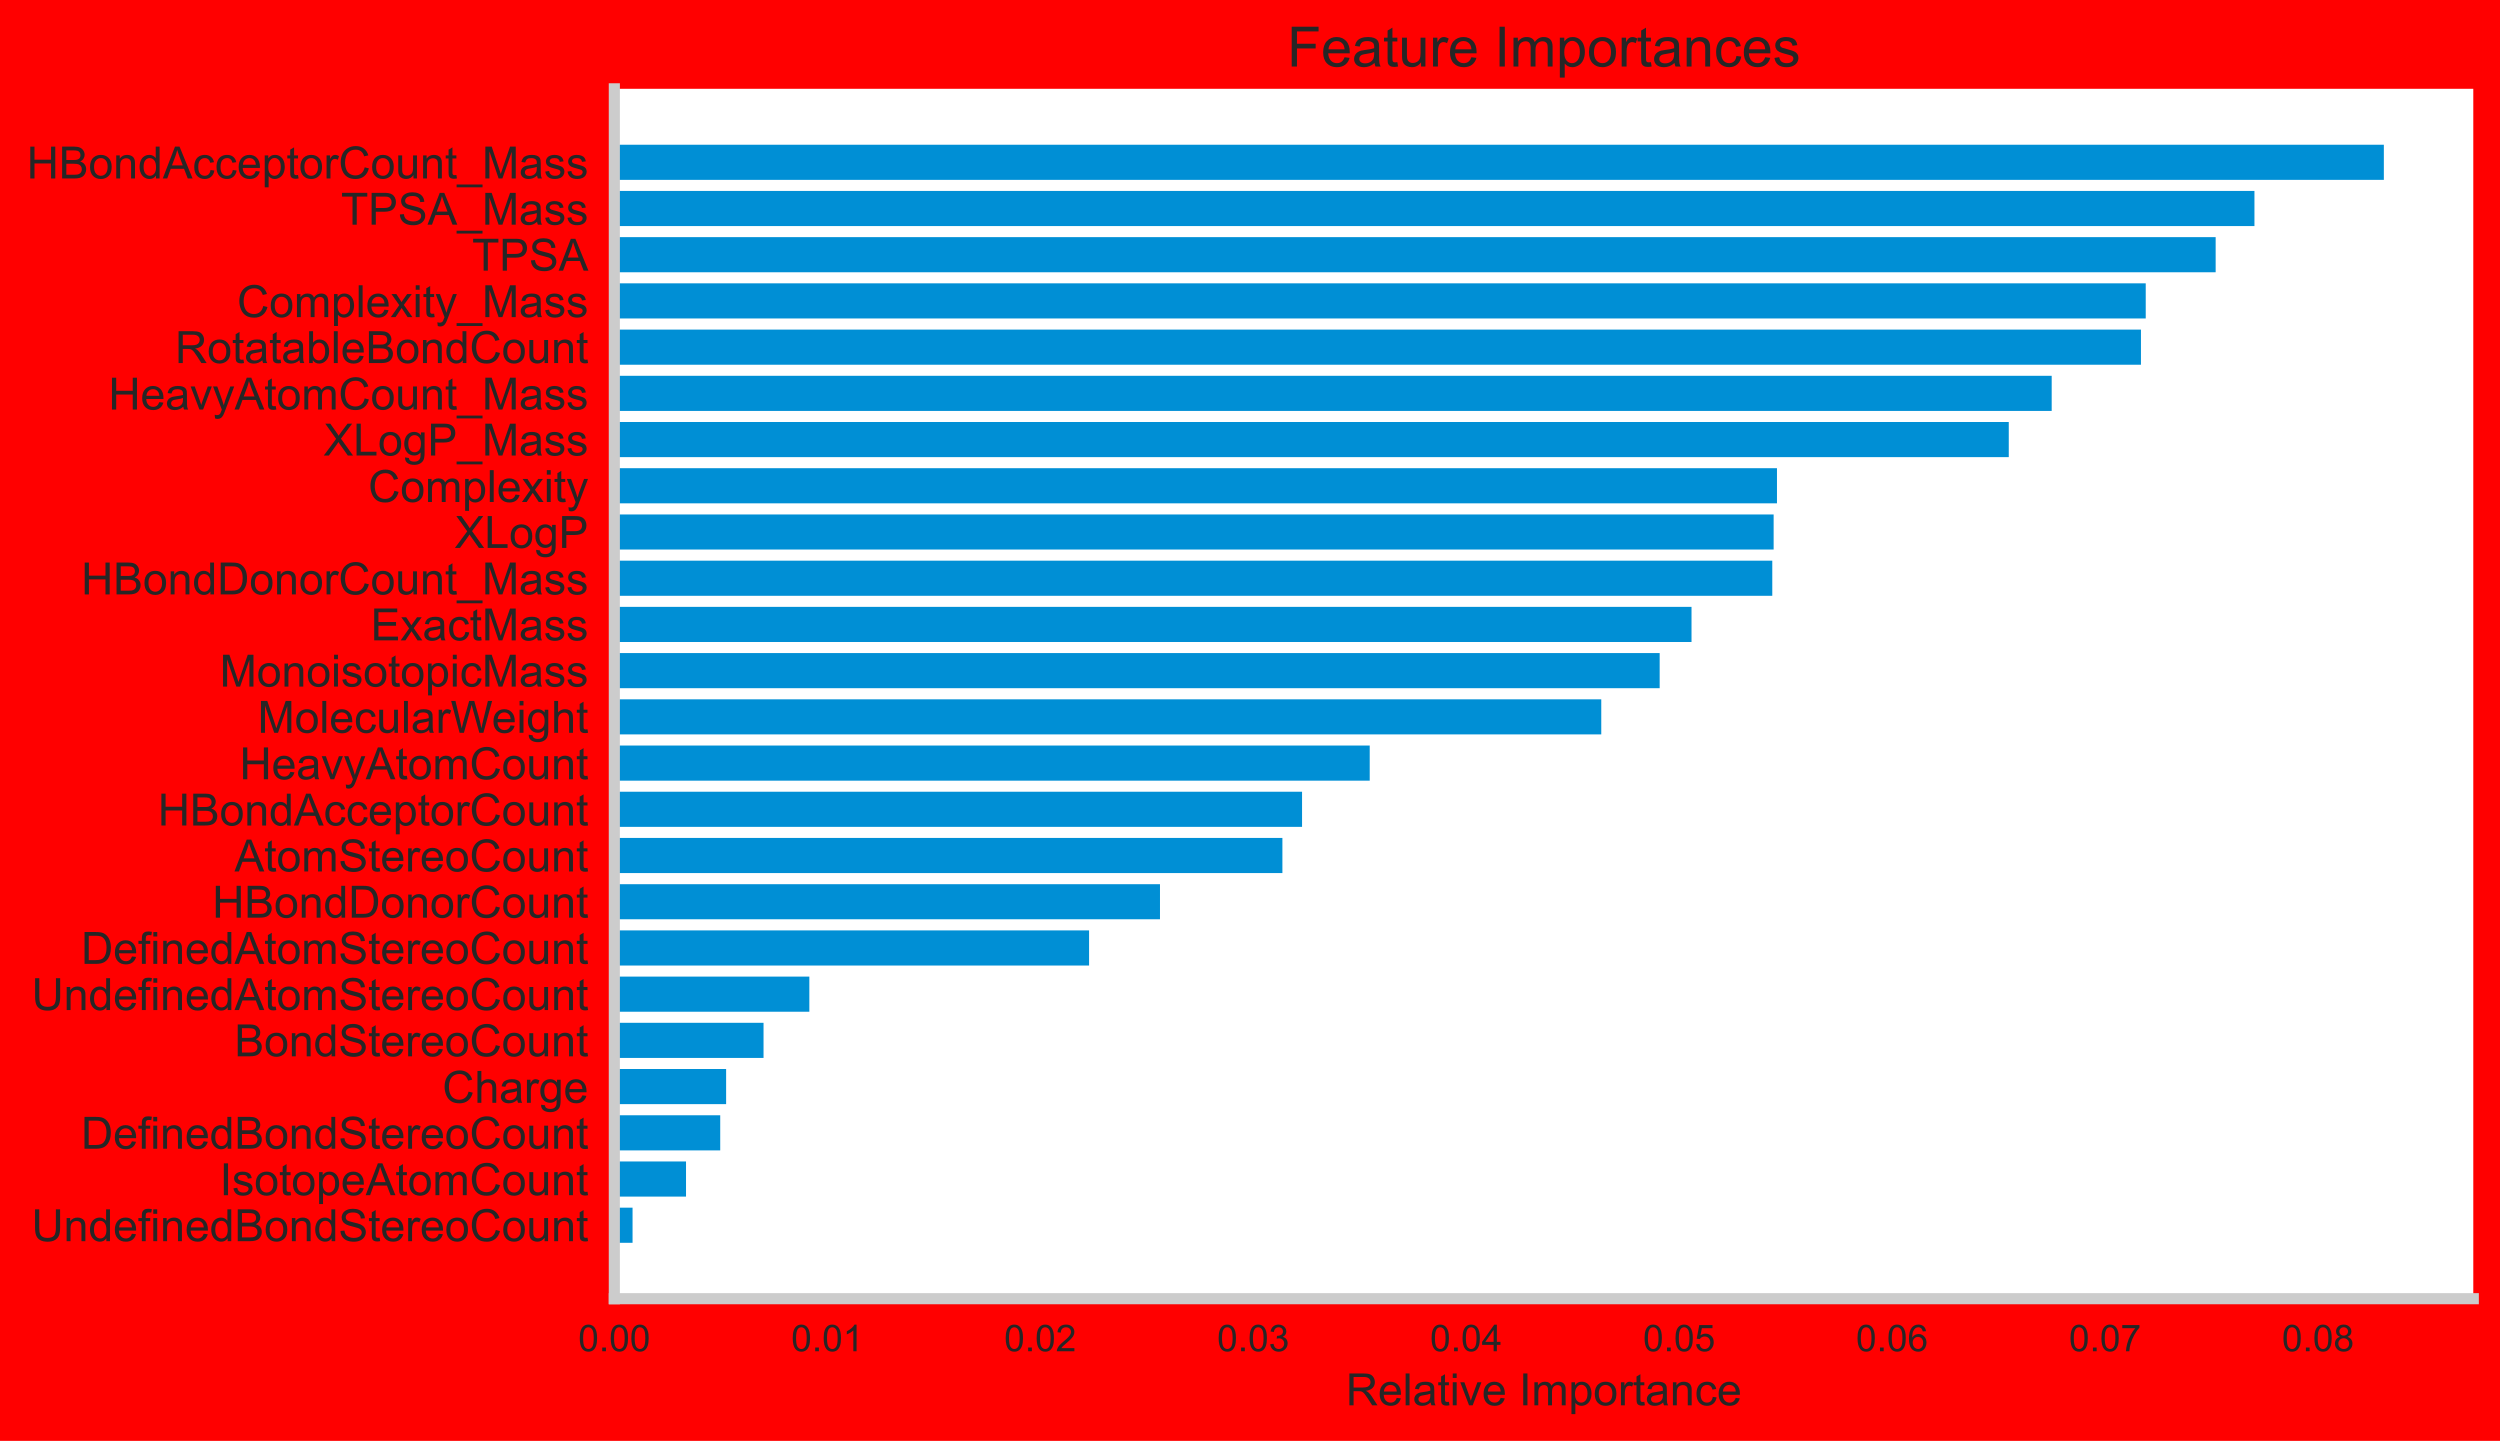 <?xml version="1.0" encoding="utf-8" standalone="no"?>
<!DOCTYPE svg PUBLIC "-//W3C//DTD SVG 1.1//EN"
  "http://www.w3.org/Graphics/SVG/1.1/DTD/svg11.dtd">
<!-- Created with matplotlib (https://matplotlib.org/) -->
<svg height="388.416pt" version="1.1" viewBox="0 0 673.924 388.416" width="673.924pt" xmlns="http://www.w3.org/2000/svg" xmlns:xlink="http://www.w3.org/1999/xlink">
 <defs>
  <style type="text/css">*{stroke-linecap:butt;stroke-linejoin:round;}</style>
 </defs>
 <g id="figure_1">
  <g id="patch_1">
   <path d="M 0 388.416 
L 673.924 388.416 
L 673.924 0 
L 0 0 
z
" style="fill:#ff0000;"/>
  </g>
  <g id="axes_1">
   <g id="patch_2">
    <path d="M 165.604 350.097 
L 666.724 350.097 
L 666.724 23.937 
L 165.604 23.937 
z
" style="fill:#ffffff;"/>
   </g>
   <g id="matplotlib.axis_1">
    <g id="xtick_1">
     <g id="text_1">
      <!-- 0.00 -->
      <g style="fill:#262626;" transform="translate(155.874 364.255)scale(0.1 -0.1)">
       <defs>
        <path d="M 4.156 35.297 
Q 4.156 48 6.766 55.734 
Q 9.375 63.484 14.516 67.672 
Q 19.672 71.875 27.484 71.875 
Q 33.25 71.875 37.594 69.547 
Q 41.938 67.234 44.766 62.859 
Q 47.609 58.5 49.219 52.219 
Q 50.828 45.953 50.828 35.297 
Q 50.828 22.703 48.234 14.969 
Q 45.656 7.234 40.5 3 
Q 35.359 -1.219 27.484 -1.219 
Q 17.141 -1.219 11.234 6.203 
Q 4.156 15.141 4.156 35.297 
z
M 13.188 35.297 
Q 13.188 17.672 17.312 11.828 
Q 21.438 6 27.484 6 
Q 33.547 6 37.672 11.859 
Q 41.797 17.719 41.797 35.297 
Q 41.797 52.984 37.672 58.781 
Q 33.547 64.594 27.391 64.594 
Q 21.344 64.594 17.719 59.469 
Q 13.188 52.938 13.188 35.297 
z
" id="ArialMT-48"/>
        <path d="M 9.078 0 
L 9.078 10.016 
L 19.094 10.016 
L 19.094 0 
z
" id="ArialMT-46"/>
       </defs>
       <use xlink:href="#ArialMT-48"/>
       <use x="55.615" xlink:href="#ArialMT-46"/>
       <use x="83.398" xlink:href="#ArialMT-48"/>
       <use x="139.014" xlink:href="#ArialMT-48"/>
      </g>
     </g>
    </g>
    <g id="xtick_2">
     <g id="text_2">
      <!-- 0.01 -->
      <g style="fill:#262626;" transform="translate(213.281 364.255)scale(0.1 -0.1)">
       <defs>
        <path d="M 37.25 0 
L 28.469 0 
L 28.469 56 
Q 25.297 52.984 20.141 49.953 
Q 14.984 46.922 10.891 45.406 
L 10.891 53.906 
Q 18.266 57.375 23.781 62.297 
Q 29.297 67.234 31.594 71.875 
L 37.25 71.875 
z
" id="ArialMT-49"/>
       </defs>
       <use xlink:href="#ArialMT-48"/>
       <use x="55.615" xlink:href="#ArialMT-46"/>
       <use x="83.398" xlink:href="#ArialMT-48"/>
       <use x="139.014" xlink:href="#ArialMT-49"/>
      </g>
     </g>
    </g>
    <g id="xtick_3">
     <g id="text_3">
      <!-- 0.02 -->
      <g style="fill:#262626;" transform="translate(270.688 364.255)scale(0.1 -0.1)">
       <defs>
        <path d="M 50.344 8.453 
L 50.344 0 
L 3.031 0 
Q 2.938 3.172 4.047 6.109 
Q 5.859 10.938 9.828 15.625 
Q 13.812 20.312 21.344 26.469 
Q 33.016 36.031 37.109 41.625 
Q 41.219 47.219 41.219 52.203 
Q 41.219 57.422 37.469 61 
Q 33.734 64.594 27.734 64.594 
Q 21.391 64.594 17.578 60.781 
Q 13.766 56.984 13.719 50.25 
L 4.688 51.172 
Q 5.609 61.281 11.656 66.578 
Q 17.719 71.875 27.938 71.875 
Q 38.234 71.875 44.234 66.156 
Q 50.25 60.453 50.25 52 
Q 50.25 47.703 48.484 43.547 
Q 46.734 39.406 42.656 34.812 
Q 38.578 30.219 29.109 22.219 
Q 21.188 15.578 18.938 13.203 
Q 16.703 10.844 15.234 8.453 
z
" id="ArialMT-50"/>
       </defs>
       <use xlink:href="#ArialMT-48"/>
       <use x="55.615" xlink:href="#ArialMT-46"/>
       <use x="83.398" xlink:href="#ArialMT-48"/>
       <use x="139.014" xlink:href="#ArialMT-50"/>
      </g>
     </g>
    </g>
    <g id="xtick_4">
     <g id="text_4">
      <!-- 0.03 -->
      <g style="fill:#262626;" transform="translate(328.095 364.255)scale(0.1 -0.1)">
       <defs>
        <path d="M 4.203 18.891 
L 12.984 20.062 
Q 14.5 12.594 18.141 9.297 
Q 21.781 6 27 6 
Q 33.203 6 37.469 10.297 
Q 41.75 14.594 41.75 20.953 
Q 41.75 27 37.797 30.922 
Q 33.844 34.859 27.734 34.859 
Q 25.25 34.859 21.531 33.891 
L 22.516 41.609 
Q 23.391 41.5 23.922 41.5 
Q 29.547 41.5 34.031 44.422 
Q 38.531 47.359 38.531 53.469 
Q 38.531 58.297 35.25 61.469 
Q 31.984 64.656 26.812 64.656 
Q 21.688 64.656 18.266 61.422 
Q 14.844 58.203 13.875 51.766 
L 5.078 53.328 
Q 6.688 62.156 12.391 67.016 
Q 18.109 71.875 26.609 71.875 
Q 32.469 71.875 37.391 69.359 
Q 42.328 66.844 44.938 62.5 
Q 47.562 58.156 47.562 53.266 
Q 47.562 48.641 45.062 44.828 
Q 42.578 41.016 37.703 38.766 
Q 44.047 37.312 47.562 32.688 
Q 51.078 28.078 51.078 21.141 
Q 51.078 11.766 44.234 5.25 
Q 37.406 -1.266 26.953 -1.266 
Q 17.531 -1.266 11.297 4.344 
Q 5.078 9.969 4.203 18.891 
z
" id="ArialMT-51"/>
       </defs>
       <use xlink:href="#ArialMT-48"/>
       <use x="55.615" xlink:href="#ArialMT-46"/>
       <use x="83.398" xlink:href="#ArialMT-48"/>
       <use x="139.014" xlink:href="#ArialMT-51"/>
      </g>
     </g>
    </g>
    <g id="xtick_5">
     <g id="text_5">
      <!-- 0.04 -->
      <g style="fill:#262626;" transform="translate(385.502 364.255)scale(0.1 -0.1)">
       <defs>
        <path d="M 32.328 0 
L 32.328 17.141 
L 1.266 17.141 
L 1.266 25.203 
L 33.938 71.578 
L 41.109 71.578 
L 41.109 25.203 
L 50.781 25.203 
L 50.781 17.141 
L 41.109 17.141 
L 41.109 0 
z
M 32.328 25.203 
L 32.328 57.469 
L 9.906 25.203 
z
" id="ArialMT-52"/>
       </defs>
       <use xlink:href="#ArialMT-48"/>
       <use x="55.615" xlink:href="#ArialMT-46"/>
       <use x="83.398" xlink:href="#ArialMT-48"/>
       <use x="139.014" xlink:href="#ArialMT-52"/>
      </g>
     </g>
    </g>
    <g id="xtick_6">
     <g id="text_6">
      <!-- 0.05 -->
      <g style="fill:#262626;" transform="translate(442.909 364.255)scale(0.1 -0.1)">
       <defs>
        <path d="M 4.156 18.75 
L 13.375 19.531 
Q 14.406 12.797 18.141 9.391 
Q 21.875 6 27.156 6 
Q 33.5 6 37.891 10.781 
Q 42.281 15.578 42.281 23.484 
Q 42.281 31 38.062 35.344 
Q 33.844 39.703 27 39.703 
Q 22.75 39.703 19.328 37.766 
Q 15.922 35.844 13.969 32.766 
L 5.719 33.844 
L 12.641 70.609 
L 48.25 70.609 
L 48.25 62.203 
L 19.672 62.203 
L 15.828 42.969 
Q 22.266 47.469 29.344 47.469 
Q 38.719 47.469 45.156 40.969 
Q 51.609 34.469 51.609 24.266 
Q 51.609 14.547 45.953 7.469 
Q 39.062 -1.219 27.156 -1.219 
Q 17.391 -1.219 11.203 4.25 
Q 5.031 9.719 4.156 18.75 
z
" id="ArialMT-53"/>
       </defs>
       <use xlink:href="#ArialMT-48"/>
       <use x="55.615" xlink:href="#ArialMT-46"/>
       <use x="83.398" xlink:href="#ArialMT-48"/>
       <use x="139.014" xlink:href="#ArialMT-53"/>
      </g>
     </g>
    </g>
    <g id="xtick_7">
     <g id="text_7">
      <!-- 0.06 -->
      <g style="fill:#262626;" transform="translate(500.316 364.255)scale(0.1 -0.1)">
       <defs>
        <path d="M 49.75 54.047 
L 41.016 53.375 
Q 39.844 58.547 37.703 60.891 
Q 34.125 64.656 28.906 64.656 
Q 24.703 64.656 21.531 62.312 
Q 17.391 59.281 14.984 53.469 
Q 12.594 47.656 12.5 36.922 
Q 15.672 41.75 20.266 44.094 
Q 24.859 46.438 29.891 46.438 
Q 38.672 46.438 44.844 39.969 
Q 51.031 33.5 51.031 23.25 
Q 51.031 16.5 48.125 10.719 
Q 45.219 4.938 40.141 1.859 
Q 35.062 -1.219 28.609 -1.219 
Q 17.625 -1.219 10.688 6.859 
Q 3.766 14.938 3.766 33.5 
Q 3.766 54.25 11.422 63.672 
Q 18.109 71.875 29.438 71.875 
Q 37.891 71.875 43.281 67.141 
Q 48.688 62.406 49.75 54.047 
z
M 13.875 23.188 
Q 13.875 18.656 15.797 14.5 
Q 17.719 10.359 21.188 8.172 
Q 24.656 6 28.469 6 
Q 34.031 6 38.031 10.484 
Q 42.047 14.984 42.047 22.703 
Q 42.047 30.125 38.078 34.391 
Q 34.125 38.672 28.125 38.672 
Q 22.172 38.672 18.016 34.391 
Q 13.875 30.125 13.875 23.188 
z
" id="ArialMT-54"/>
       </defs>
       <use xlink:href="#ArialMT-48"/>
       <use x="55.615" xlink:href="#ArialMT-46"/>
       <use x="83.398" xlink:href="#ArialMT-48"/>
       <use x="139.014" xlink:href="#ArialMT-54"/>
      </g>
     </g>
    </g>
    <g id="xtick_8">
     <g id="text_8">
      <!-- 0.07 -->
      <g style="fill:#262626;" transform="translate(557.723 364.255)scale(0.1 -0.1)">
       <defs>
        <path d="M 4.734 62.203 
L 4.734 70.656 
L 51.078 70.656 
L 51.078 63.812 
Q 44.234 56.547 37.516 44.484 
Q 30.812 32.422 27.156 19.672 
Q 24.516 10.688 23.781 0 
L 14.75 0 
Q 14.891 8.453 18.062 20.406 
Q 21.234 32.375 27.172 43.484 
Q 33.109 54.594 39.797 62.203 
z
" id="ArialMT-55"/>
       </defs>
       <use xlink:href="#ArialMT-48"/>
       <use x="55.615" xlink:href="#ArialMT-46"/>
       <use x="83.398" xlink:href="#ArialMT-48"/>
       <use x="139.014" xlink:href="#ArialMT-55"/>
      </g>
     </g>
    </g>
    <g id="xtick_9">
     <g id="text_9">
      <!-- 0.08 -->
      <g style="fill:#262626;" transform="translate(615.13 364.255)scale(0.1 -0.1)">
       <defs>
        <path d="M 17.672 38.812 
Q 12.203 40.828 9.562 44.531 
Q 6.938 48.25 6.938 53.422 
Q 6.938 61.234 12.547 66.547 
Q 18.172 71.875 27.484 71.875 
Q 36.859 71.875 42.578 66.422 
Q 48.297 60.984 48.297 53.172 
Q 48.297 48.188 45.672 44.5 
Q 43.062 40.828 37.75 38.812 
Q 44.344 36.672 47.781 31.875 
Q 51.219 27.094 51.219 20.453 
Q 51.219 11.281 44.719 5.031 
Q 38.234 -1.219 27.641 -1.219 
Q 17.047 -1.219 10.547 5.047 
Q 4.047 11.328 4.047 20.703 
Q 4.047 27.688 7.594 32.391 
Q 11.141 37.109 17.672 38.812 
z
M 15.922 53.719 
Q 15.922 48.641 19.188 45.406 
Q 22.469 42.188 27.688 42.188 
Q 32.766 42.188 36.016 45.375 
Q 39.266 48.578 39.266 53.219 
Q 39.266 58.062 35.906 61.359 
Q 32.562 64.656 27.594 64.656 
Q 22.562 64.656 19.234 61.422 
Q 15.922 58.203 15.922 53.719 
z
M 13.094 20.656 
Q 13.094 16.891 14.875 13.375 
Q 16.656 9.859 20.172 7.922 
Q 23.688 6 27.734 6 
Q 34.031 6 38.125 10.047 
Q 42.234 14.109 42.234 20.359 
Q 42.234 26.703 38.016 30.859 
Q 33.797 35.016 27.438 35.016 
Q 21.234 35.016 17.156 30.906 
Q 13.094 26.812 13.094 20.656 
z
" id="ArialMT-56"/>
       </defs>
       <use xlink:href="#ArialMT-48"/>
       <use x="55.615" xlink:href="#ArialMT-46"/>
       <use x="83.398" xlink:href="#ArialMT-48"/>
       <use x="139.014" xlink:href="#ArialMT-56"/>
      </g>
     </g>
    </g>
    <g id="text_10">
     <!-- Relative Importance -->
     <g style="fill:#262626;" transform="translate(362.809 378.831)scale(0.12 -0.12)">
      <defs>
       <path d="M 7.859 0 
L 7.859 71.578 
L 39.594 71.578 
Q 49.172 71.578 54.141 69.641 
Q 59.125 67.719 62.109 62.828 
Q 65.094 57.953 65.094 52.047 
Q 65.094 44.438 60.156 39.203 
Q 55.219 33.984 44.922 32.562 
Q 48.688 30.766 50.641 29 
Q 54.781 25.203 58.5 19.484 
L 70.953 0 
L 59.031 0 
L 49.562 14.891 
Q 45.406 21.344 42.719 24.75 
Q 40.047 28.172 37.922 29.531 
Q 35.797 30.906 33.594 31.453 
Q 31.984 31.781 28.328 31.781 
L 17.328 31.781 
L 17.328 0 
z
M 17.328 39.984 
L 37.703 39.984 
Q 44.188 39.984 47.844 41.328 
Q 51.516 42.672 53.422 45.625 
Q 55.328 48.578 55.328 52.047 
Q 55.328 57.125 51.641 60.391 
Q 47.953 63.672 39.984 63.672 
L 17.328 63.672 
z
" id="ArialMT-82"/>
       <path d="M 42.094 16.703 
L 51.172 15.578 
Q 49.031 7.625 43.219 3.219 
Q 37.406 -1.172 28.375 -1.172 
Q 17 -1.172 10.328 5.828 
Q 3.656 12.844 3.656 25.484 
Q 3.656 38.578 10.391 45.797 
Q 17.141 53.031 27.875 53.031 
Q 38.281 53.031 44.875 45.953 
Q 51.469 38.875 51.469 26.031 
Q 51.469 25.25 51.422 23.688 
L 12.75 23.688 
Q 13.234 15.141 17.578 10.594 
Q 21.922 6.062 28.422 6.062 
Q 33.25 6.062 36.672 8.594 
Q 40.094 11.141 42.094 16.703 
z
M 13.234 30.906 
L 42.188 30.906 
Q 41.609 37.453 38.875 40.719 
Q 34.672 45.797 27.984 45.797 
Q 21.922 45.797 17.797 41.75 
Q 13.672 37.703 13.234 30.906 
z
" id="ArialMT-101"/>
       <path d="M 6.391 0 
L 6.391 71.578 
L 15.188 71.578 
L 15.188 0 
z
" id="ArialMT-108"/>
       <path d="M 40.438 6.391 
Q 35.547 2.25 31.031 0.531 
Q 26.516 -1.172 21.344 -1.172 
Q 12.797 -1.172 8.203 3 
Q 3.609 7.172 3.609 13.672 
Q 3.609 17.484 5.344 20.625 
Q 7.078 23.781 9.891 25.688 
Q 12.703 27.594 16.219 28.562 
Q 18.797 29.25 24.031 29.891 
Q 34.672 31.156 39.703 32.906 
Q 39.75 34.719 39.75 35.203 
Q 39.75 40.578 37.25 42.781 
Q 33.891 45.75 27.25 45.75 
Q 21.047 45.75 18.094 43.578 
Q 15.141 41.406 13.719 35.891 
L 5.125 37.062 
Q 6.297 42.578 8.984 45.969 
Q 11.672 49.359 16.75 51.188 
Q 21.828 53.031 28.516 53.031 
Q 35.156 53.031 39.297 51.469 
Q 43.453 49.906 45.406 47.531 
Q 47.359 45.172 48.141 41.547 
Q 48.578 39.312 48.578 33.453 
L 48.578 21.734 
Q 48.578 9.469 49.141 6.219 
Q 49.703 2.984 51.375 0 
L 42.188 0 
Q 40.828 2.734 40.438 6.391 
z
M 39.703 26.031 
Q 34.906 24.078 25.344 22.703 
Q 19.922 21.922 17.672 20.938 
Q 15.438 19.969 14.203 18.094 
Q 12.984 16.219 12.984 13.922 
Q 12.984 10.406 15.641 8.062 
Q 18.312 5.719 23.438 5.719 
Q 28.516 5.719 32.469 7.938 
Q 36.422 10.156 38.281 14.016 
Q 39.703 17 39.703 22.797 
z
" id="ArialMT-97"/>
       <path d="M 25.781 7.859 
L 27.047 0.094 
Q 23.344 -0.688 20.406 -0.688 
Q 15.625 -0.688 12.984 0.828 
Q 10.359 2.344 9.281 4.812 
Q 8.203 7.281 8.203 15.188 
L 8.203 45.016 
L 1.766 45.016 
L 1.766 51.859 
L 8.203 51.859 
L 8.203 64.703 
L 16.938 69.969 
L 16.938 51.859 
L 25.781 51.859 
L 25.781 45.016 
L 16.938 45.016 
L 16.938 14.703 
Q 16.938 10.938 17.406 9.859 
Q 17.875 8.797 18.922 8.156 
Q 19.969 7.516 21.922 7.516 
Q 23.391 7.516 25.781 7.859 
z
" id="ArialMT-116"/>
       <path d="M 6.641 61.469 
L 6.641 71.578 
L 15.438 71.578 
L 15.438 61.469 
z
M 6.641 0 
L 6.641 51.859 
L 15.438 51.859 
L 15.438 0 
z
" id="ArialMT-105"/>
       <path d="M 21 0 
L 1.266 51.859 
L 10.547 51.859 
L 21.688 20.797 
Q 23.484 15.766 25 10.359 
Q 26.172 14.453 28.266 20.219 
L 39.797 51.859 
L 48.828 51.859 
L 29.203 0 
z
" id="ArialMT-118"/>
       <path id="ArialMT-32"/>
       <path d="M 9.328 0 
L 9.328 71.578 
L 18.797 71.578 
L 18.797 0 
z
" id="ArialMT-73"/>
       <path d="M 6.594 0 
L 6.594 51.859 
L 14.453 51.859 
L 14.453 44.578 
Q 16.891 48.391 20.938 50.703 
Q 25 53.031 30.172 53.031 
Q 35.938 53.031 39.625 50.641 
Q 43.312 48.25 44.828 43.953 
Q 50.984 53.031 60.844 53.031 
Q 68.562 53.031 72.703 48.75 
Q 76.859 44.484 76.859 35.594 
L 76.859 0 
L 68.109 0 
L 68.109 32.672 
Q 68.109 37.938 67.25 40.25 
Q 66.406 42.578 64.156 43.984 
Q 61.922 45.406 58.891 45.406 
Q 53.422 45.406 49.797 41.766 
Q 46.188 38.141 46.188 30.125 
L 46.188 0 
L 37.406 0 
L 37.406 33.688 
Q 37.406 39.547 35.25 42.469 
Q 33.109 45.406 28.219 45.406 
Q 24.516 45.406 21.359 43.453 
Q 18.219 41.5 16.797 37.734 
Q 15.375 33.984 15.375 26.906 
L 15.375 0 
z
" id="ArialMT-109"/>
       <path d="M 6.594 -19.875 
L 6.594 51.859 
L 14.594 51.859 
L 14.594 45.125 
Q 17.438 49.078 21 51.047 
Q 24.562 53.031 29.641 53.031 
Q 36.281 53.031 41.359 49.609 
Q 46.438 46.188 49.016 39.953 
Q 51.609 33.734 51.609 26.312 
Q 51.609 18.359 48.75 11.984 
Q 45.906 5.609 40.453 2.219 
Q 35.016 -1.172 29 -1.172 
Q 24.609 -1.172 21.109 0.688 
Q 17.625 2.547 15.375 5.375 
L 15.375 -19.875 
z
M 14.547 25.641 
Q 14.547 15.625 18.594 10.844 
Q 22.656 6.062 28.422 6.062 
Q 34.281 6.062 38.453 11.016 
Q 42.625 15.969 42.625 26.375 
Q 42.625 36.281 38.547 41.203 
Q 34.469 46.141 28.812 46.141 
Q 23.188 46.141 18.859 40.891 
Q 14.547 35.641 14.547 25.641 
z
" id="ArialMT-112"/>
       <path d="M 3.328 25.922 
Q 3.328 40.328 11.328 47.266 
Q 18.016 53.031 27.641 53.031 
Q 38.328 53.031 45.109 46.016 
Q 51.906 39.016 51.906 26.656 
Q 51.906 16.656 48.906 10.906 
Q 45.906 5.172 40.156 2 
Q 34.422 -1.172 27.641 -1.172 
Q 16.75 -1.172 10.031 5.812 
Q 3.328 12.797 3.328 25.922 
z
M 12.359 25.922 
Q 12.359 15.969 16.703 11.016 
Q 21.047 6.062 27.641 6.062 
Q 34.188 6.062 38.531 11.031 
Q 42.875 16.016 42.875 26.219 
Q 42.875 35.844 38.5 40.797 
Q 34.125 45.75 27.641 45.75 
Q 21.047 45.75 16.703 40.812 
Q 12.359 35.891 12.359 25.922 
z
" id="ArialMT-111"/>
       <path d="M 6.5 0 
L 6.5 51.859 
L 14.406 51.859 
L 14.406 44 
Q 17.438 49.516 20 51.266 
Q 22.562 53.031 25.641 53.031 
Q 30.078 53.031 34.672 50.203 
L 31.641 42.047 
Q 28.422 43.953 25.203 43.953 
Q 22.312 43.953 20.016 42.219 
Q 17.719 40.484 16.75 37.406 
Q 15.281 32.719 15.281 27.156 
L 15.281 0 
z
" id="ArialMT-114"/>
       <path d="M 6.594 0 
L 6.594 51.859 
L 14.5 51.859 
L 14.5 44.484 
Q 20.219 53.031 31 53.031 
Q 35.688 53.031 39.625 51.344 
Q 43.562 49.656 45.516 46.922 
Q 47.469 44.188 48.25 40.438 
Q 48.734 37.984 48.734 31.891 
L 48.734 0 
L 39.938 0 
L 39.938 31.547 
Q 39.938 36.922 38.906 39.578 
Q 37.891 42.234 35.281 43.812 
Q 32.672 45.406 29.156 45.406 
Q 23.531 45.406 19.453 41.844 
Q 15.375 38.281 15.375 28.328 
L 15.375 0 
z
" id="ArialMT-110"/>
       <path d="M 40.438 19 
L 49.078 17.875 
Q 47.656 8.938 41.812 3.875 
Q 35.984 -1.172 27.484 -1.172 
Q 16.844 -1.172 10.375 5.781 
Q 3.906 12.75 3.906 25.734 
Q 3.906 34.125 6.688 40.422 
Q 9.469 46.734 15.156 49.875 
Q 20.844 53.031 27.547 53.031 
Q 35.984 53.031 41.359 48.75 
Q 46.734 44.484 48.25 36.625 
L 39.703 35.297 
Q 38.484 40.531 35.375 43.156 
Q 32.281 45.797 27.875 45.797 
Q 21.234 45.797 17.078 41.031 
Q 12.938 36.281 12.938 25.984 
Q 12.938 15.531 16.938 10.797 
Q 20.953 6.062 27.391 6.062 
Q 32.562 6.062 36.031 9.234 
Q 39.5 12.406 40.438 19 
z
" id="ArialMT-99"/>
      </defs>
      <use xlink:href="#ArialMT-82"/>
      <use x="72.217" xlink:href="#ArialMT-101"/>
      <use x="127.832" xlink:href="#ArialMT-108"/>
      <use x="150.049" xlink:href="#ArialMT-97"/>
      <use x="205.664" xlink:href="#ArialMT-116"/>
      <use x="233.447" xlink:href="#ArialMT-105"/>
      <use x="255.664" xlink:href="#ArialMT-118"/>
      <use x="305.664" xlink:href="#ArialMT-101"/>
      <use x="361.279" xlink:href="#ArialMT-32"/>
      <use x="389.062" xlink:href="#ArialMT-73"/>
      <use x="416.846" xlink:href="#ArialMT-109"/>
      <use x="500.146" xlink:href="#ArialMT-112"/>
      <use x="555.762" xlink:href="#ArialMT-111"/>
      <use x="611.377" xlink:href="#ArialMT-114"/>
      <use x="644.678" xlink:href="#ArialMT-116"/>
      <use x="672.461" xlink:href="#ArialMT-97"/>
      <use x="728.076" xlink:href="#ArialMT-110"/>
      <use x="783.691" xlink:href="#ArialMT-99"/>
      <use x="833.691" xlink:href="#ArialMT-101"/>
     </g>
    </g>
   </g>
   <g id="matplotlib.axis_2">
    <g id="ytick_1">
     <g id="text_11">
      <!-- UndefinedBondStereoCount -->
      <g style="fill:#262626;" transform="translate(8.503 334.583)scale(0.12 -0.12)">
       <defs>
        <path d="M 54.688 71.578 
L 64.156 71.578 
L 64.156 30.219 
Q 64.156 19.438 61.719 13.078 
Q 59.281 6.734 52.906 2.75 
Q 46.531 -1.219 36.188 -1.219 
Q 26.125 -1.219 19.719 2.25 
Q 13.328 5.719 10.594 12.281 
Q 7.859 18.844 7.859 30.219 
L 7.859 71.578 
L 17.328 71.578 
L 17.328 30.281 
Q 17.328 20.953 19.062 16.531 
Q 20.797 12.109 25.016 9.719 
Q 29.25 7.328 35.359 7.328 
Q 45.797 7.328 50.234 12.062 
Q 54.688 16.797 54.688 30.281 
z
" id="ArialMT-85"/>
        <path d="M 40.234 0 
L 40.234 6.547 
Q 35.297 -1.172 25.734 -1.172 
Q 19.531 -1.172 14.328 2.25 
Q 9.125 5.672 6.266 11.797 
Q 3.422 17.922 3.422 25.875 
Q 3.422 33.641 6 39.969 
Q 8.594 46.297 13.766 49.656 
Q 18.953 53.031 25.344 53.031 
Q 30.031 53.031 33.688 51.047 
Q 37.359 49.078 39.656 45.906 
L 39.656 71.578 
L 48.391 71.578 
L 48.391 0 
z
M 12.453 25.875 
Q 12.453 15.922 16.641 10.984 
Q 20.844 6.062 26.562 6.062 
Q 32.328 6.062 36.344 10.766 
Q 40.375 15.484 40.375 25.141 
Q 40.375 35.797 36.266 40.766 
Q 32.172 45.75 26.172 45.75 
Q 20.312 45.75 16.375 40.969 
Q 12.453 36.188 12.453 25.875 
z
" id="ArialMT-100"/>
        <path d="M 8.688 0 
L 8.688 45.016 
L 0.922 45.016 
L 0.922 51.859 
L 8.688 51.859 
L 8.688 57.375 
Q 8.688 62.594 9.625 65.141 
Q 10.891 68.562 14.078 70.672 
Q 17.281 72.797 23.047 72.797 
Q 26.766 72.797 31.25 71.922 
L 29.938 64.266 
Q 27.203 64.75 24.75 64.75 
Q 20.75 64.75 19.094 63.031 
Q 17.438 61.328 17.438 56.641 
L 17.438 51.859 
L 27.547 51.859 
L 27.547 45.016 
L 17.438 45.016 
L 17.438 0 
z
" id="ArialMT-102"/>
        <path d="M 7.328 0 
L 7.328 71.578 
L 34.188 71.578 
Q 42.391 71.578 47.344 69.406 
Q 52.297 67.234 55.094 62.719 
Q 57.906 58.203 57.906 53.266 
Q 57.906 48.688 55.422 44.625 
Q 52.938 40.578 47.906 38.094 
Q 54.391 36.188 57.875 31.594 
Q 61.375 27 61.375 20.75 
Q 61.375 15.719 59.25 11.391 
Q 57.125 7.078 54 4.734 
Q 50.875 2.391 46.156 1.188 
Q 41.453 0 34.625 0 
z
M 16.797 41.5 
L 32.281 41.5 
Q 38.578 41.5 41.312 42.328 
Q 44.922 43.406 46.75 45.891 
Q 48.578 48.391 48.578 52.156 
Q 48.578 55.719 46.875 58.422 
Q 45.172 61.141 41.984 62.141 
Q 38.812 63.141 31.109 63.141 
L 16.797 63.141 
z
M 16.797 8.453 
L 34.625 8.453 
Q 39.203 8.453 41.062 8.797 
Q 44.344 9.375 46.531 10.734 
Q 48.734 12.109 50.141 14.719 
Q 51.562 17.328 51.562 20.75 
Q 51.562 24.75 49.516 27.703 
Q 47.469 30.672 43.828 31.859 
Q 40.188 33.062 33.344 33.062 
L 16.797 33.062 
z
" id="ArialMT-66"/>
        <path d="M 4.5 23 
L 13.422 23.781 
Q 14.062 18.406 16.375 14.969 
Q 18.703 11.531 23.578 9.406 
Q 28.469 7.281 34.578 7.281 
Q 39.984 7.281 44.141 8.891 
Q 48.297 10.5 50.312 13.297 
Q 52.344 16.109 52.344 19.438 
Q 52.344 22.797 50.391 25.312 
Q 48.438 27.828 43.953 29.547 
Q 41.062 30.672 31.203 33.031 
Q 21.344 35.406 17.391 37.5 
Q 12.25 40.188 9.734 44.156 
Q 7.234 48.141 7.234 53.078 
Q 7.234 58.5 10.297 63.203 
Q 13.375 67.922 19.281 70.359 
Q 25.203 72.797 32.422 72.797 
Q 40.375 72.797 46.453 70.234 
Q 52.547 67.672 55.812 62.688 
Q 59.078 57.719 59.328 51.422 
L 50.25 50.734 
Q 49.516 57.516 45.281 60.984 
Q 41.062 64.453 32.812 64.453 
Q 24.219 64.453 20.281 61.297 
Q 16.359 58.156 16.359 53.719 
Q 16.359 49.859 19.141 47.359 
Q 21.875 44.875 33.422 42.266 
Q 44.969 39.656 49.266 37.703 
Q 55.516 34.812 58.484 30.391 
Q 61.469 25.984 61.469 20.219 
Q 61.469 14.5 58.203 9.438 
Q 54.938 4.391 48.797 1.578 
Q 42.672 -1.219 35.016 -1.219 
Q 25.297 -1.219 18.719 1.609 
Q 12.156 4.438 8.422 10.125 
Q 4.688 15.828 4.5 23 
z
" id="ArialMT-83"/>
        <path d="M 58.797 25.094 
L 68.266 22.703 
Q 65.281 11.031 57.547 4.906 
Q 49.812 -1.219 38.625 -1.219 
Q 27.047 -1.219 19.797 3.484 
Q 12.547 8.203 8.766 17.141 
Q 4.984 26.078 4.984 36.328 
Q 4.984 47.516 9.25 55.828 
Q 13.531 64.156 21.406 68.469 
Q 29.297 72.797 38.766 72.797 
Q 49.516 72.797 56.828 67.328 
Q 64.156 61.859 67.047 51.953 
L 57.719 49.75 
Q 55.219 57.562 50.484 61.125 
Q 45.75 64.703 38.578 64.703 
Q 30.328 64.703 24.781 60.734 
Q 19.234 56.781 16.984 50.109 
Q 14.75 43.453 14.75 36.375 
Q 14.75 27.25 17.406 20.438 
Q 20.062 13.625 25.672 10.25 
Q 31.297 6.891 37.844 6.891 
Q 45.797 6.891 51.312 11.469 
Q 56.844 16.062 58.797 25.094 
z
" id="ArialMT-67"/>
        <path d="M 40.578 0 
L 40.578 7.625 
Q 34.516 -1.172 24.125 -1.172 
Q 19.531 -1.172 15.547 0.578 
Q 11.578 2.344 9.641 5 
Q 7.719 7.672 6.938 11.531 
Q 6.391 14.109 6.391 19.734 
L 6.391 51.859 
L 15.188 51.859 
L 15.188 23.094 
Q 15.188 16.219 15.719 13.812 
Q 16.547 10.359 19.234 8.375 
Q 21.922 6.391 25.875 6.391 
Q 29.828 6.391 33.297 8.422 
Q 36.766 10.453 38.203 13.938 
Q 39.656 17.438 39.656 24.078 
L 39.656 51.859 
L 48.438 51.859 
L 48.438 0 
z
" id="ArialMT-117"/>
       </defs>
       <use xlink:href="#ArialMT-85"/>
       <use x="72.217" xlink:href="#ArialMT-110"/>
       <use x="127.832" xlink:href="#ArialMT-100"/>
       <use x="183.447" xlink:href="#ArialMT-101"/>
       <use x="239.062" xlink:href="#ArialMT-102"/>
       <use x="266.846" xlink:href="#ArialMT-105"/>
       <use x="289.062" xlink:href="#ArialMT-110"/>
       <use x="344.678" xlink:href="#ArialMT-101"/>
       <use x="400.293" xlink:href="#ArialMT-100"/>
       <use x="455.908" xlink:href="#ArialMT-66"/>
       <use x="522.607" xlink:href="#ArialMT-111"/>
       <use x="578.223" xlink:href="#ArialMT-110"/>
       <use x="633.838" xlink:href="#ArialMT-100"/>
       <use x="689.453" xlink:href="#ArialMT-83"/>
       <use x="756.152" xlink:href="#ArialMT-116"/>
       <use x="783.936" xlink:href="#ArialMT-101"/>
       <use x="839.551" xlink:href="#ArialMT-114"/>
       <use x="872.852" xlink:href="#ArialMT-101"/>
       <use x="928.467" xlink:href="#ArialMT-111"/>
       <use x="984.082" xlink:href="#ArialMT-67"/>
       <use x="1056.299" xlink:href="#ArialMT-111"/>
       <use x="1111.914" xlink:href="#ArialMT-117"/>
       <use x="1167.529" xlink:href="#ArialMT-110"/>
       <use x="1223.145" xlink:href="#ArialMT-116"/>
      </g>
     </g>
    </g>
    <g id="ytick_2">
     <g id="text_12">
      <!-- IsotopeAtomCount -->
      <g style="fill:#262626;" transform="translate(59.218 322.197)scale(0.12 -0.12)">
       <defs>
        <path d="M 3.078 15.484 
L 11.766 16.844 
Q 12.5 11.625 15.844 8.844 
Q 19.188 6.062 25.203 6.062 
Q 31.25 6.062 34.172 8.516 
Q 37.109 10.984 37.109 14.312 
Q 37.109 17.281 34.516 19 
Q 32.719 20.172 25.531 21.969 
Q 15.875 24.422 12.141 26.203 
Q 8.406 27.984 6.469 31.125 
Q 4.547 34.281 4.547 38.094 
Q 4.547 41.547 6.125 44.5 
Q 7.719 47.469 10.453 49.422 
Q 12.5 50.922 16.031 51.969 
Q 19.578 53.031 23.641 53.031 
Q 29.734 53.031 34.344 51.266 
Q 38.969 49.516 41.156 46.5 
Q 43.359 43.5 44.188 38.484 
L 35.594 37.312 
Q 35.016 41.312 32.203 43.547 
Q 29.391 45.797 24.266 45.797 
Q 18.219 45.797 15.625 43.797 
Q 13.031 41.797 13.031 39.109 
Q 13.031 37.406 14.109 36.031 
Q 15.188 34.625 17.484 33.688 
Q 18.797 33.203 25.25 31.453 
Q 34.578 28.953 38.25 27.359 
Q 41.938 25.781 44.031 22.75 
Q 46.141 19.734 46.141 15.234 
Q 46.141 10.844 43.578 6.953 
Q 41.016 3.078 36.172 0.953 
Q 31.344 -1.172 25.25 -1.172 
Q 15.141 -1.172 9.844 3.031 
Q 4.547 7.234 3.078 15.484 
z
" id="ArialMT-115"/>
        <path d="M -0.141 0 
L 27.344 71.578 
L 37.547 71.578 
L 66.844 0 
L 56.062 0 
L 47.703 21.688 
L 17.781 21.688 
L 9.906 0 
z
M 20.516 29.391 
L 44.781 29.391 
L 37.312 49.219 
Q 33.891 58.25 32.234 64.062 
Q 30.859 57.172 28.375 50.391 
z
" id="ArialMT-65"/>
       </defs>
       <use xlink:href="#ArialMT-73"/>
       <use x="27.783" xlink:href="#ArialMT-115"/>
       <use x="77.783" xlink:href="#ArialMT-111"/>
       <use x="133.398" xlink:href="#ArialMT-116"/>
       <use x="161.182" xlink:href="#ArialMT-111"/>
       <use x="216.797" xlink:href="#ArialMT-112"/>
       <use x="272.412" xlink:href="#ArialMT-101"/>
       <use x="328.027" xlink:href="#ArialMT-65"/>
       <use x="394.727" xlink:href="#ArialMT-116"/>
       <use x="422.51" xlink:href="#ArialMT-111"/>
       <use x="478.125" xlink:href="#ArialMT-109"/>
       <use x="561.426" xlink:href="#ArialMT-67"/>
       <use x="633.643" xlink:href="#ArialMT-111"/>
       <use x="689.258" xlink:href="#ArialMT-117"/>
       <use x="744.873" xlink:href="#ArialMT-110"/>
       <use x="800.488" xlink:href="#ArialMT-116"/>
      </g>
     </g>
    </g>
    <g id="ytick_3">
     <g id="text_13">
      <!-- DefinedBondStereoCount -->
      <g style="fill:#262626;" transform="translate(21.849 309.666)scale(0.12 -0.12)">
       <defs>
        <path d="M 7.719 0 
L 7.719 71.578 
L 32.375 71.578 
Q 40.719 71.578 45.125 70.562 
Q 51.266 69.141 55.609 65.438 
Q 61.281 60.641 64.078 53.188 
Q 66.891 45.75 66.891 36.188 
Q 66.891 28.031 64.984 21.734 
Q 63.094 15.438 60.109 11.297 
Q 57.125 7.172 53.578 4.797 
Q 50.047 2.438 45.047 1.219 
Q 40.047 0 33.547 0 
z
M 17.188 8.453 
L 32.469 8.453 
Q 39.547 8.453 43.578 9.766 
Q 47.609 11.078 50 13.484 
Q 53.375 16.844 55.25 22.531 
Q 57.125 28.219 57.125 36.328 
Q 57.125 47.562 53.438 53.594 
Q 49.75 59.625 44.484 61.672 
Q 40.672 63.141 32.234 63.141 
L 17.188 63.141 
z
" id="ArialMT-68"/>
       </defs>
       <use xlink:href="#ArialMT-68"/>
       <use x="72.217" xlink:href="#ArialMT-101"/>
       <use x="127.832" xlink:href="#ArialMT-102"/>
       <use x="155.615" xlink:href="#ArialMT-105"/>
       <use x="177.832" xlink:href="#ArialMT-110"/>
       <use x="233.447" xlink:href="#ArialMT-101"/>
       <use x="289.062" xlink:href="#ArialMT-100"/>
       <use x="344.678" xlink:href="#ArialMT-66"/>
       <use x="411.377" xlink:href="#ArialMT-111"/>
       <use x="466.992" xlink:href="#ArialMT-110"/>
       <use x="522.607" xlink:href="#ArialMT-100"/>
       <use x="578.223" xlink:href="#ArialMT-83"/>
       <use x="644.922" xlink:href="#ArialMT-116"/>
       <use x="672.705" xlink:href="#ArialMT-101"/>
       <use x="728.32" xlink:href="#ArialMT-114"/>
       <use x="761.621" xlink:href="#ArialMT-101"/>
       <use x="817.236" xlink:href="#ArialMT-111"/>
       <use x="872.852" xlink:href="#ArialMT-67"/>
       <use x="945.068" xlink:href="#ArialMT-111"/>
       <use x="1000.684" xlink:href="#ArialMT-117"/>
       <use x="1056.299" xlink:href="#ArialMT-110"/>
       <use x="1111.914" xlink:href="#ArialMT-116"/>
      </g>
     </g>
    </g>
    <g id="ytick_4">
     <g id="text_14">
      <!-- Charge -->
      <g style="fill:#262626;" transform="translate(119.25 297.281)scale(0.12 -0.12)">
       <defs>
        <path d="M 6.594 0 
L 6.594 71.578 
L 15.375 71.578 
L 15.375 45.906 
Q 21.531 53.031 30.906 53.031 
Q 36.672 53.031 40.922 50.75 
Q 45.172 48.484 47 44.484 
Q 48.828 40.484 48.828 32.859 
L 48.828 0 
L 40.047 0 
L 40.047 32.859 
Q 40.047 39.453 37.188 42.453 
Q 34.328 45.453 29.109 45.453 
Q 25.203 45.453 21.75 43.422 
Q 18.312 41.406 16.844 37.938 
Q 15.375 34.469 15.375 28.375 
L 15.375 0 
z
" id="ArialMT-104"/>
        <path d="M 4.984 -4.297 
L 13.531 -5.562 
Q 14.062 -9.516 16.5 -11.328 
Q 19.781 -13.766 25.438 -13.766 
Q 31.547 -13.766 34.859 -11.328 
Q 38.188 -8.891 39.359 -4.5 
Q 40.047 -1.812 39.984 6.781 
Q 34.234 0 25.641 0 
Q 14.938 0 9.078 7.719 
Q 3.219 15.438 3.219 26.219 
Q 3.219 33.641 5.906 39.906 
Q 8.594 46.188 13.688 49.609 
Q 18.797 53.031 25.688 53.031 
Q 34.859 53.031 40.828 45.609 
L 40.828 51.859 
L 48.922 51.859 
L 48.922 7.031 
Q 48.922 -5.078 46.453 -10.125 
Q 44 -15.188 38.641 -18.109 
Q 33.297 -21.047 25.484 -21.047 
Q 16.219 -21.047 10.5 -16.875 
Q 4.781 -12.703 4.984 -4.297 
z
M 12.25 26.859 
Q 12.25 16.656 16.297 11.969 
Q 20.359 7.281 26.469 7.281 
Q 32.516 7.281 36.609 11.938 
Q 40.719 16.609 40.719 26.562 
Q 40.719 36.078 36.5 40.906 
Q 32.281 45.75 26.312 45.75 
Q 20.453 45.75 16.344 40.984 
Q 12.25 36.234 12.25 26.859 
z
" id="ArialMT-103"/>
       </defs>
       <use xlink:href="#ArialMT-67"/>
       <use x="72.217" xlink:href="#ArialMT-104"/>
       <use x="127.832" xlink:href="#ArialMT-97"/>
       <use x="183.447" xlink:href="#ArialMT-114"/>
       <use x="216.748" xlink:href="#ArialMT-103"/>
       <use x="272.363" xlink:href="#ArialMT-101"/>
      </g>
     </g>
    </g>
    <g id="ytick_5">
     <g id="text_15">
      <!-- BondStereoCount -->
      <g style="fill:#262626;" transform="translate(63.208 284.749)scale(0.12 -0.12)">
       <use xlink:href="#ArialMT-66"/>
       <use x="66.699" xlink:href="#ArialMT-111"/>
       <use x="122.314" xlink:href="#ArialMT-110"/>
       <use x="177.93" xlink:href="#ArialMT-100"/>
       <use x="233.545" xlink:href="#ArialMT-83"/>
       <use x="300.244" xlink:href="#ArialMT-116"/>
       <use x="328.027" xlink:href="#ArialMT-101"/>
       <use x="383.643" xlink:href="#ArialMT-114"/>
       <use x="416.943" xlink:href="#ArialMT-101"/>
       <use x="472.559" xlink:href="#ArialMT-111"/>
       <use x="528.174" xlink:href="#ArialMT-67"/>
       <use x="600.391" xlink:href="#ArialMT-111"/>
       <use x="656.006" xlink:href="#ArialMT-117"/>
       <use x="711.621" xlink:href="#ArialMT-110"/>
       <use x="767.236" xlink:href="#ArialMT-116"/>
      </g>
     </g>
    </g>
    <g id="ytick_6">
     <g id="text_16">
      <!-- UndefinedAtomStereoCount -->
      <g style="fill:#262626;" transform="translate(8.52 272.291)scale(0.12 -0.12)">
       <use xlink:href="#ArialMT-85"/>
       <use x="72.217" xlink:href="#ArialMT-110"/>
       <use x="127.832" xlink:href="#ArialMT-100"/>
       <use x="183.447" xlink:href="#ArialMT-101"/>
       <use x="239.062" xlink:href="#ArialMT-102"/>
       <use x="266.846" xlink:href="#ArialMT-105"/>
       <use x="289.062" xlink:href="#ArialMT-110"/>
       <use x="344.678" xlink:href="#ArialMT-101"/>
       <use x="400.293" xlink:href="#ArialMT-100"/>
       <use x="455.908" xlink:href="#ArialMT-65"/>
       <use x="522.607" xlink:href="#ArialMT-116"/>
       <use x="550.391" xlink:href="#ArialMT-111"/>
       <use x="606.006" xlink:href="#ArialMT-109"/>
       <use x="689.307" xlink:href="#ArialMT-83"/>
       <use x="756.006" xlink:href="#ArialMT-116"/>
       <use x="783.789" xlink:href="#ArialMT-101"/>
       <use x="839.404" xlink:href="#ArialMT-114"/>
       <use x="872.705" xlink:href="#ArialMT-101"/>
       <use x="928.32" xlink:href="#ArialMT-111"/>
       <use x="983.936" xlink:href="#ArialMT-67"/>
       <use x="1056.152" xlink:href="#ArialMT-111"/>
       <use x="1111.768" xlink:href="#ArialMT-117"/>
       <use x="1167.383" xlink:href="#ArialMT-110"/>
       <use x="1222.998" xlink:href="#ArialMT-116"/>
      </g>
     </g>
    </g>
    <g id="ytick_7">
     <g id="text_17">
      <!-- DefinedAtomStereoCount -->
      <g style="fill:#262626;" transform="translate(21.866 259.832)scale(0.12 -0.12)">
       <use xlink:href="#ArialMT-68"/>
       <use x="72.217" xlink:href="#ArialMT-101"/>
       <use x="127.832" xlink:href="#ArialMT-102"/>
       <use x="155.615" xlink:href="#ArialMT-105"/>
       <use x="177.832" xlink:href="#ArialMT-110"/>
       <use x="233.447" xlink:href="#ArialMT-101"/>
       <use x="289.062" xlink:href="#ArialMT-100"/>
       <use x="344.678" xlink:href="#ArialMT-65"/>
       <use x="411.377" xlink:href="#ArialMT-116"/>
       <use x="439.16" xlink:href="#ArialMT-111"/>
       <use x="494.775" xlink:href="#ArialMT-109"/>
       <use x="578.076" xlink:href="#ArialMT-83"/>
       <use x="644.775" xlink:href="#ArialMT-116"/>
       <use x="672.559" xlink:href="#ArialMT-101"/>
       <use x="728.174" xlink:href="#ArialMT-114"/>
       <use x="761.475" xlink:href="#ArialMT-101"/>
       <use x="817.09" xlink:href="#ArialMT-111"/>
       <use x="872.705" xlink:href="#ArialMT-67"/>
       <use x="944.922" xlink:href="#ArialMT-111"/>
       <use x="1000.537" xlink:href="#ArialMT-117"/>
       <use x="1056.152" xlink:href="#ArialMT-110"/>
       <use x="1111.768" xlink:href="#ArialMT-116"/>
      </g>
     </g>
    </g>
    <g id="ytick_8">
     <g id="text_18">
      <!-- HBondDonorCount -->
      <g style="fill:#262626;" transform="translate(57.214 247.374)scale(0.12 -0.12)">
       <defs>
        <path d="M 8.016 0 
L 8.016 71.578 
L 17.484 71.578 
L 17.484 42.188 
L 54.688 42.188 
L 54.688 71.578 
L 64.156 71.578 
L 64.156 0 
L 54.688 0 
L 54.688 33.734 
L 17.484 33.734 
L 17.484 0 
z
" id="ArialMT-72"/>
       </defs>
       <use xlink:href="#ArialMT-72"/>
       <use x="72.217" xlink:href="#ArialMT-66"/>
       <use x="138.916" xlink:href="#ArialMT-111"/>
       <use x="194.531" xlink:href="#ArialMT-110"/>
       <use x="250.146" xlink:href="#ArialMT-100"/>
       <use x="305.762" xlink:href="#ArialMT-68"/>
       <use x="377.979" xlink:href="#ArialMT-111"/>
       <use x="433.594" xlink:href="#ArialMT-110"/>
       <use x="489.209" xlink:href="#ArialMT-111"/>
       <use x="544.824" xlink:href="#ArialMT-114"/>
       <use x="578.125" xlink:href="#ArialMT-67"/>
       <use x="650.342" xlink:href="#ArialMT-111"/>
       <use x="705.957" xlink:href="#ArialMT-117"/>
       <use x="761.572" xlink:href="#ArialMT-110"/>
       <use x="817.188" xlink:href="#ArialMT-116"/>
      </g>
     </g>
    </g>
    <g id="ytick_9">
     <g id="text_19">
      <!-- AtomStereoCount -->
      <g style="fill:#262626;" transform="translate(63.225 234.916)scale(0.12 -0.12)">
       <use xlink:href="#ArialMT-65"/>
       <use x="66.699" xlink:href="#ArialMT-116"/>
       <use x="94.482" xlink:href="#ArialMT-111"/>
       <use x="150.098" xlink:href="#ArialMT-109"/>
       <use x="233.398" xlink:href="#ArialMT-83"/>
       <use x="300.098" xlink:href="#ArialMT-116"/>
       <use x="327.881" xlink:href="#ArialMT-101"/>
       <use x="383.496" xlink:href="#ArialMT-114"/>
       <use x="416.797" xlink:href="#ArialMT-101"/>
       <use x="472.412" xlink:href="#ArialMT-111"/>
       <use x="528.027" xlink:href="#ArialMT-67"/>
       <use x="600.244" xlink:href="#ArialMT-111"/>
       <use x="655.859" xlink:href="#ArialMT-117"/>
       <use x="711.475" xlink:href="#ArialMT-110"/>
       <use x="767.09" xlink:href="#ArialMT-116"/>
      </g>
     </g>
    </g>
    <g id="ytick_10">
     <g id="text_20">
      <!-- HBondAcceptorCount -->
      <g style="fill:#262626;" transform="translate(42.542 222.53)scale(0.12 -0.12)">
       <use xlink:href="#ArialMT-72"/>
       <use x="72.217" xlink:href="#ArialMT-66"/>
       <use x="138.916" xlink:href="#ArialMT-111"/>
       <use x="194.531" xlink:href="#ArialMT-110"/>
       <use x="250.146" xlink:href="#ArialMT-100"/>
       <use x="305.762" xlink:href="#ArialMT-65"/>
       <use x="372.461" xlink:href="#ArialMT-99"/>
       <use x="422.461" xlink:href="#ArialMT-99"/>
       <use x="472.461" xlink:href="#ArialMT-101"/>
       <use x="528.076" xlink:href="#ArialMT-112"/>
       <use x="583.691" xlink:href="#ArialMT-116"/>
       <use x="611.475" xlink:href="#ArialMT-111"/>
       <use x="667.09" xlink:href="#ArialMT-114"/>
       <use x="700.391" xlink:href="#ArialMT-67"/>
       <use x="772.607" xlink:href="#ArialMT-111"/>
       <use x="828.223" xlink:href="#ArialMT-117"/>
       <use x="883.838" xlink:href="#ArialMT-110"/>
       <use x="939.453" xlink:href="#ArialMT-116"/>
      </g>
     </g>
    </g>
    <g id="ytick_11">
     <g id="text_21">
      <!-- HeavyAtomCount -->
      <g style="fill:#262626;" transform="translate(64.566 210.072)scale(0.12 -0.12)">
       <defs>
        <path d="M 6.203 -19.969 
L 5.219 -11.719 
Q 8.109 -12.5 10.25 -12.5 
Q 13.188 -12.5 14.938 -11.516 
Q 16.703 -10.547 17.828 -8.797 
Q 18.656 -7.469 20.516 -2.25 
Q 20.75 -1.516 21.297 -0.094 
L 1.609 51.859 
L 11.078 51.859 
L 21.875 21.828 
Q 23.969 16.109 25.641 9.812 
Q 27.156 15.875 29.25 21.625 
L 40.328 51.859 
L 49.125 51.859 
L 29.391 -0.875 
Q 26.219 -9.422 24.469 -12.641 
Q 22.125 -17 19.094 -19.016 
Q 16.062 -21.047 11.859 -21.047 
Q 9.328 -21.047 6.203 -19.969 
z
" id="ArialMT-121"/>
       </defs>
       <use xlink:href="#ArialMT-72"/>
       <use x="72.217" xlink:href="#ArialMT-101"/>
       <use x="127.832" xlink:href="#ArialMT-97"/>
       <use x="183.447" xlink:href="#ArialMT-118"/>
       <use x="233.447" xlink:href="#ArialMT-121"/>
       <use x="283.447" xlink:href="#ArialMT-65"/>
       <use x="350.146" xlink:href="#ArialMT-116"/>
       <use x="377.93" xlink:href="#ArialMT-111"/>
       <use x="433.545" xlink:href="#ArialMT-109"/>
       <use x="516.846" xlink:href="#ArialMT-67"/>
       <use x="589.062" xlink:href="#ArialMT-111"/>
       <use x="644.678" xlink:href="#ArialMT-117"/>
       <use x="700.293" xlink:href="#ArialMT-110"/>
       <use x="755.908" xlink:href="#ArialMT-116"/>
      </g>
     </g>
    </g>
    <g id="ytick_12">
     <g id="text_22">
      <!-- MolecularWeight -->
      <g style="fill:#262626;" transform="translate(69.452 197.541)scale(0.12 -0.12)">
       <defs>
        <path d="M 7.422 0 
L 7.422 71.578 
L 21.688 71.578 
L 38.625 20.906 
Q 40.969 13.812 42.047 10.297 
Q 43.266 14.203 45.844 21.781 
L 62.984 71.578 
L 75.734 71.578 
L 75.734 0 
L 66.609 0 
L 66.609 59.906 
L 45.797 0 
L 37.25 0 
L 16.547 60.938 
L 16.547 0 
z
" id="ArialMT-77"/>
        <path d="M 20.219 0 
L 1.219 71.578 
L 10.938 71.578 
L 21.828 24.656 
Q 23.578 17.281 24.859 10.016 
Q 27.594 21.484 28.078 23.25 
L 41.703 71.578 
L 53.125 71.578 
L 63.375 35.359 
Q 67.234 21.875 68.953 10.016 
Q 70.312 16.797 72.516 25.594 
L 83.734 71.578 
L 93.266 71.578 
L 73.641 0 
L 64.5 0 
L 49.422 54.547 
Q 47.516 61.375 47.172 62.938 
Q 46.047 58.016 45.062 54.547 
L 29.891 0 
z
" id="ArialMT-87"/>
       </defs>
       <use xlink:href="#ArialMT-77"/>
       <use x="83.301" xlink:href="#ArialMT-111"/>
       <use x="138.916" xlink:href="#ArialMT-108"/>
       <use x="161.133" xlink:href="#ArialMT-101"/>
       <use x="216.748" xlink:href="#ArialMT-99"/>
       <use x="266.748" xlink:href="#ArialMT-117"/>
       <use x="322.363" xlink:href="#ArialMT-108"/>
       <use x="344.58" xlink:href="#ArialMT-97"/>
       <use x="400.195" xlink:href="#ArialMT-114"/>
       <use x="433.496" xlink:href="#ArialMT-87"/>
       <use x="526.131" xlink:href="#ArialMT-101"/>
       <use x="581.746" xlink:href="#ArialMT-105"/>
       <use x="603.963" xlink:href="#ArialMT-103"/>
       <use x="659.578" xlink:href="#ArialMT-104"/>
       <use x="715.193" xlink:href="#ArialMT-116"/>
      </g>
     </g>
    </g>
    <g id="ytick_13">
     <g id="text_23">
      <!-- MonoisotopicMass -->
      <g style="fill:#262626;" transform="translate(59.235 185.082)scale(0.12 -0.12)">
       <use xlink:href="#ArialMT-77"/>
       <use x="83.301" xlink:href="#ArialMT-111"/>
       <use x="138.916" xlink:href="#ArialMT-110"/>
       <use x="194.531" xlink:href="#ArialMT-111"/>
       <use x="250.146" xlink:href="#ArialMT-105"/>
       <use x="272.363" xlink:href="#ArialMT-115"/>
       <use x="322.363" xlink:href="#ArialMT-111"/>
       <use x="377.979" xlink:href="#ArialMT-116"/>
       <use x="405.762" xlink:href="#ArialMT-111"/>
       <use x="461.377" xlink:href="#ArialMT-112"/>
       <use x="516.992" xlink:href="#ArialMT-105"/>
       <use x="539.209" xlink:href="#ArialMT-99"/>
       <use x="589.209" xlink:href="#ArialMT-77"/>
       <use x="672.51" xlink:href="#ArialMT-97"/>
       <use x="728.125" xlink:href="#ArialMT-115"/>
       <use x="778.125" xlink:href="#ArialMT-115"/>
      </g>
     </g>
    </g>
    <g id="ytick_14">
     <g id="text_24">
      <!-- ExactMass -->
      <g style="fill:#262626;" transform="translate(99.924 172.624)scale(0.12 -0.12)">
       <defs>
        <path d="M 7.906 0 
L 7.906 71.578 
L 59.672 71.578 
L 59.672 63.141 
L 17.391 63.141 
L 17.391 41.219 
L 56.984 41.219 
L 56.984 32.812 
L 17.391 32.812 
L 17.391 8.453 
L 61.328 8.453 
L 61.328 0 
z
" id="ArialMT-69"/>
        <path d="M 0.734 0 
L 19.672 26.953 
L 2.156 51.859 
L 13.141 51.859 
L 21.094 39.703 
Q 23.344 36.234 24.703 33.891 
Q 26.859 37.109 28.656 39.594 
L 37.406 51.859 
L 47.906 51.859 
L 29.984 27.438 
L 49.266 0 
L 38.484 0 
L 27.828 16.109 
L 25 20.453 
L 11.375 0 
z
" id="ArialMT-120"/>
       </defs>
       <use xlink:href="#ArialMT-69"/>
       <use x="66.699" xlink:href="#ArialMT-120"/>
       <use x="116.699" xlink:href="#ArialMT-97"/>
       <use x="172.314" xlink:href="#ArialMT-99"/>
       <use x="222.314" xlink:href="#ArialMT-116"/>
       <use x="250.098" xlink:href="#ArialMT-77"/>
       <use x="333.398" xlink:href="#ArialMT-97"/>
       <use x="389.014" xlink:href="#ArialMT-115"/>
       <use x="439.014" xlink:href="#ArialMT-115"/>
      </g>
     </g>
    </g>
    <g id="ytick_15">
     <g id="text_25">
      <!-- HBondDonorCount_Mass -->
      <g style="fill:#262626;" transform="translate(21.872 160.239)scale(0.12 -0.12)">
       <defs>
        <path d="M -1.516 -19.875 
L -1.516 -13.531 
L 56.734 -13.531 
L 56.734 -19.875 
z
" id="ArialMT-95"/>
       </defs>
       <use xlink:href="#ArialMT-72"/>
       <use x="72.217" xlink:href="#ArialMT-66"/>
       <use x="138.916" xlink:href="#ArialMT-111"/>
       <use x="194.531" xlink:href="#ArialMT-110"/>
       <use x="250.146" xlink:href="#ArialMT-100"/>
       <use x="305.762" xlink:href="#ArialMT-68"/>
       <use x="377.979" xlink:href="#ArialMT-111"/>
       <use x="433.594" xlink:href="#ArialMT-110"/>
       <use x="489.209" xlink:href="#ArialMT-111"/>
       <use x="544.824" xlink:href="#ArialMT-114"/>
       <use x="578.125" xlink:href="#ArialMT-67"/>
       <use x="650.342" xlink:href="#ArialMT-111"/>
       <use x="705.957" xlink:href="#ArialMT-117"/>
       <use x="761.572" xlink:href="#ArialMT-110"/>
       <use x="817.188" xlink:href="#ArialMT-116"/>
       <use x="844.971" xlink:href="#ArialMT-95"/>
       <use x="900.586" xlink:href="#ArialMT-77"/>
       <use x="983.887" xlink:href="#ArialMT-97"/>
       <use x="1039.502" xlink:href="#ArialMT-115"/>
       <use x="1089.502" xlink:href="#ArialMT-115"/>
      </g>
     </g>
    </g>
    <g id="ytick_16">
     <g id="text_26">
      <!-- XLogP -->
      <g style="fill:#262626;" transform="translate(122.576 147.707)scale(0.12 -0.12)">
       <defs>
        <path d="M 0.438 0 
L 28.125 37.312 
L 3.719 71.578 
L 14.984 71.578 
L 27.984 53.219 
Q 32.031 47.516 33.734 44.438 
Q 36.141 48.344 39.406 52.594 
L 53.812 71.578 
L 64.109 71.578 
L 38.969 37.844 
L 66.062 0 
L 54.344 0 
L 36.328 25.531 
Q 34.812 27.734 33.203 30.328 
Q 30.812 26.422 29.781 24.953 
L 11.812 0 
z
" id="ArialMT-88"/>
        <path d="M 7.328 0 
L 7.328 71.578 
L 16.797 71.578 
L 16.797 8.453 
L 52.047 8.453 
L 52.047 0 
z
" id="ArialMT-76"/>
        <path d="M 7.719 0 
L 7.719 71.578 
L 34.719 71.578 
Q 41.844 71.578 45.609 70.906 
Q 50.875 70.016 54.438 67.547 
Q 58.016 65.094 60.188 60.641 
Q 62.359 56.203 62.359 50.875 
Q 62.359 41.75 56.547 35.422 
Q 50.734 29.109 35.547 29.109 
L 17.188 29.109 
L 17.188 0 
z
M 17.188 37.547 
L 35.688 37.547 
Q 44.875 37.547 48.734 40.969 
Q 52.594 44.391 52.594 50.594 
Q 52.594 55.078 50.312 58.266 
Q 48.047 61.469 44.344 62.5 
Q 41.938 63.141 35.5 63.141 
L 17.188 63.141 
z
" id="ArialMT-80"/>
       </defs>
       <use xlink:href="#ArialMT-88"/>
       <use x="66.699" xlink:href="#ArialMT-76"/>
       <use x="122.314" xlink:href="#ArialMT-111"/>
       <use x="177.93" xlink:href="#ArialMT-103"/>
       <use x="233.545" xlink:href="#ArialMT-80"/>
      </g>
     </g>
    </g>
    <g id="ytick_17">
     <g id="text_27">
      <!-- Complexity -->
      <g style="fill:#262626;" transform="translate(99.257 135.322)scale(0.12 -0.12)">
       <use xlink:href="#ArialMT-67"/>
       <use x="72.217" xlink:href="#ArialMT-111"/>
       <use x="127.832" xlink:href="#ArialMT-109"/>
       <use x="211.133" xlink:href="#ArialMT-112"/>
       <use x="266.748" xlink:href="#ArialMT-108"/>
       <use x="288.965" xlink:href="#ArialMT-101"/>
       <use x="344.58" xlink:href="#ArialMT-120"/>
       <use x="394.58" xlink:href="#ArialMT-105"/>
       <use x="416.797" xlink:href="#ArialMT-116"/>
       <use x="444.58" xlink:href="#ArialMT-121"/>
      </g>
     </g>
    </g>
    <g id="ytick_18">
     <g id="text_28">
      <!-- XLogP_Mass -->
      <g style="fill:#262626;" transform="translate(87.234 122.79)scale(0.12 -0.12)">
       <use xlink:href="#ArialMT-88"/>
       <use x="66.699" xlink:href="#ArialMT-76"/>
       <use x="122.314" xlink:href="#ArialMT-111"/>
       <use x="177.93" xlink:href="#ArialMT-103"/>
       <use x="233.545" xlink:href="#ArialMT-80"/>
       <use x="300.244" xlink:href="#ArialMT-95"/>
       <use x="355.859" xlink:href="#ArialMT-77"/>
       <use x="439.16" xlink:href="#ArialMT-97"/>
       <use x="494.775" xlink:href="#ArialMT-115"/>
       <use x="544.775" xlink:href="#ArialMT-115"/>
      </g>
     </g>
    </g>
    <g id="ytick_19">
     <g id="text_29">
      <!-- HeavyAtomCount_Mass -->
      <g style="fill:#262626;" transform="translate(29.224 110.405)scale(0.12 -0.12)">
       <use xlink:href="#ArialMT-72"/>
       <use x="72.217" xlink:href="#ArialMT-101"/>
       <use x="127.832" xlink:href="#ArialMT-97"/>
       <use x="183.447" xlink:href="#ArialMT-118"/>
       <use x="233.447" xlink:href="#ArialMT-121"/>
       <use x="283.447" xlink:href="#ArialMT-65"/>
       <use x="350.146" xlink:href="#ArialMT-116"/>
       <use x="377.93" xlink:href="#ArialMT-111"/>
       <use x="433.545" xlink:href="#ArialMT-109"/>
       <use x="516.846" xlink:href="#ArialMT-67"/>
       <use x="589.062" xlink:href="#ArialMT-111"/>
       <use x="644.678" xlink:href="#ArialMT-117"/>
       <use x="700.293" xlink:href="#ArialMT-110"/>
       <use x="755.908" xlink:href="#ArialMT-116"/>
       <use x="783.691" xlink:href="#ArialMT-95"/>
       <use x="839.307" xlink:href="#ArialMT-77"/>
       <use x="922.607" xlink:href="#ArialMT-97"/>
       <use x="978.223" xlink:href="#ArialMT-115"/>
       <use x="1028.223" xlink:href="#ArialMT-115"/>
      </g>
     </g>
    </g>
    <g id="ytick_20">
     <g id="text_30">
      <!-- RotatableBondCount -->
      <g style="fill:#262626;" transform="translate(47.196 97.874)scale(0.12 -0.12)">
       <defs>
        <path d="M 14.703 0 
L 6.547 0 
L 6.547 71.578 
L 15.328 71.578 
L 15.328 46.047 
Q 20.906 53.031 29.547 53.031 
Q 34.328 53.031 38.594 51.094 
Q 42.875 49.172 45.625 45.672 
Q 48.391 42.188 49.953 37.25 
Q 51.516 32.328 51.516 26.703 
Q 51.516 13.375 44.922 6.094 
Q 38.328 -1.172 29.109 -1.172 
Q 19.922 -1.172 14.703 6.5 
z
M 14.594 26.312 
Q 14.594 17 17.141 12.844 
Q 21.297 6.062 28.375 6.062 
Q 34.125 6.062 38.328 11.062 
Q 42.531 16.062 42.531 25.984 
Q 42.531 36.141 38.5 40.969 
Q 34.469 45.797 28.766 45.797 
Q 23 45.797 18.797 40.797 
Q 14.594 35.797 14.594 26.312 
z
" id="ArialMT-98"/>
       </defs>
       <use xlink:href="#ArialMT-82"/>
       <use x="72.217" xlink:href="#ArialMT-111"/>
       <use x="127.832" xlink:href="#ArialMT-116"/>
       <use x="155.615" xlink:href="#ArialMT-97"/>
       <use x="211.23" xlink:href="#ArialMT-116"/>
       <use x="239.014" xlink:href="#ArialMT-97"/>
       <use x="294.629" xlink:href="#ArialMT-98"/>
       <use x="350.244" xlink:href="#ArialMT-108"/>
       <use x="372.461" xlink:href="#ArialMT-101"/>
       <use x="428.076" xlink:href="#ArialMT-66"/>
       <use x="494.775" xlink:href="#ArialMT-111"/>
       <use x="550.391" xlink:href="#ArialMT-110"/>
       <use x="606.006" xlink:href="#ArialMT-100"/>
       <use x="661.621" xlink:href="#ArialMT-67"/>
       <use x="733.838" xlink:href="#ArialMT-111"/>
       <use x="789.453" xlink:href="#ArialMT-117"/>
       <use x="845.068" xlink:href="#ArialMT-110"/>
       <use x="900.684" xlink:href="#ArialMT-116"/>
      </g>
     </g>
    </g>
    <g id="ytick_21">
     <g id="text_31">
      <!-- Complexity_Mass -->
      <g style="fill:#262626;" transform="translate(63.915 85.488)scale(0.12 -0.12)">
       <use xlink:href="#ArialMT-67"/>
       <use x="72.217" xlink:href="#ArialMT-111"/>
       <use x="127.832" xlink:href="#ArialMT-109"/>
       <use x="211.133" xlink:href="#ArialMT-112"/>
       <use x="266.748" xlink:href="#ArialMT-108"/>
       <use x="288.965" xlink:href="#ArialMT-101"/>
       <use x="344.58" xlink:href="#ArialMT-120"/>
       <use x="394.58" xlink:href="#ArialMT-105"/>
       <use x="416.797" xlink:href="#ArialMT-116"/>
       <use x="444.58" xlink:href="#ArialMT-121"/>
       <use x="494.58" xlink:href="#ArialMT-95"/>
       <use x="550.195" xlink:href="#ArialMT-77"/>
       <use x="633.496" xlink:href="#ArialMT-97"/>
       <use x="689.111" xlink:href="#ArialMT-115"/>
       <use x="739.111" xlink:href="#ArialMT-115"/>
      </g>
     </g>
    </g>
    <g id="ytick_22">
     <g id="text_32">
      <!-- TPSA -->
      <g style="fill:#262626;" transform="translate(127.262 72.957)scale(0.12 -0.12)">
       <defs>
        <path d="M 25.922 0 
L 25.922 63.141 
L 2.344 63.141 
L 2.344 71.578 
L 59.078 71.578 
L 59.078 63.141 
L 35.406 63.141 
L 35.406 0 
z
" id="ArialMT-84"/>
       </defs>
       <use xlink:href="#ArialMT-84"/>
       <use x="61.084" xlink:href="#ArialMT-80"/>
       <use x="127.783" xlink:href="#ArialMT-83"/>
       <use x="194.482" xlink:href="#ArialMT-65"/>
      </g>
     </g>
    </g>
    <g id="ytick_23">
     <g id="text_33">
      <!-- TPSA_Mass -->
      <g style="fill:#262626;" transform="translate(91.92 60.572)scale(0.12 -0.12)">
       <use xlink:href="#ArialMT-84"/>
       <use x="61.084" xlink:href="#ArialMT-80"/>
       <use x="127.783" xlink:href="#ArialMT-83"/>
       <use x="194.482" xlink:href="#ArialMT-65"/>
       <use x="261.182" xlink:href="#ArialMT-95"/>
       <use x="316.797" xlink:href="#ArialMT-77"/>
       <use x="400.098" xlink:href="#ArialMT-97"/>
       <use x="455.713" xlink:href="#ArialMT-115"/>
       <use x="505.713" xlink:href="#ArialMT-115"/>
      </g>
     </g>
    </g>
    <g id="ytick_24">
     <g id="text_34">
      <!-- HBondAcceptorCount_Mass -->
      <g style="fill:#262626;" transform="translate(7.2 48.113)scale(0.12 -0.12)">
       <use xlink:href="#ArialMT-72"/>
       <use x="72.217" xlink:href="#ArialMT-66"/>
       <use x="138.916" xlink:href="#ArialMT-111"/>
       <use x="194.531" xlink:href="#ArialMT-110"/>
       <use x="250.146" xlink:href="#ArialMT-100"/>
       <use x="305.762" xlink:href="#ArialMT-65"/>
       <use x="372.461" xlink:href="#ArialMT-99"/>
       <use x="422.461" xlink:href="#ArialMT-99"/>
       <use x="472.461" xlink:href="#ArialMT-101"/>
       <use x="528.076" xlink:href="#ArialMT-112"/>
       <use x="583.691" xlink:href="#ArialMT-116"/>
       <use x="611.475" xlink:href="#ArialMT-111"/>
       <use x="667.09" xlink:href="#ArialMT-114"/>
       <use x="700.391" xlink:href="#ArialMT-67"/>
       <use x="772.607" xlink:href="#ArialMT-111"/>
       <use x="828.223" xlink:href="#ArialMT-117"/>
       <use x="883.838" xlink:href="#ArialMT-110"/>
       <use x="939.453" xlink:href="#ArialMT-116"/>
       <use x="967.236" xlink:href="#ArialMT-95"/>
       <use x="1022.852" xlink:href="#ArialMT-77"/>
       <use x="1106.152" xlink:href="#ArialMT-97"/>
       <use x="1161.768" xlink:href="#ArialMT-115"/>
       <use x="1211.768" xlink:href="#ArialMT-115"/>
      </g>
     </g>
    </g>
   </g>
   <g id="patch_3">
    <path clip-path="url(#p92254e70de)" d="M 165.604 335.271 
L 170.767 335.271 
L 170.767 325.305 
L 165.604 325.305 
z
" style="fill:#008fd5;stroke:#ffffff;stroke-linejoin:miter;stroke-width:0.5;"/>
   </g>
   <g id="patch_4">
    <path clip-path="url(#p92254e70de)" d="M 165.604 322.813 
L 185.18 322.813 
L 185.18 312.846 
L 165.604 312.846 
z
" style="fill:#008fd5;stroke:#ffffff;stroke-linejoin:miter;stroke-width:0.5;"/>
   </g>
   <g id="patch_5">
    <path clip-path="url(#p92254e70de)" d="M 165.604 310.355 
L 194.4 310.355 
L 194.4 300.388 
L 165.604 300.388 
z
" style="fill:#008fd5;stroke:#ffffff;stroke-linejoin:miter;stroke-width:0.5;"/>
   </g>
   <g id="patch_6">
    <path clip-path="url(#p92254e70de)" d="M 165.604 297.896 
L 195.99 297.896 
L 195.99 287.929 
L 165.604 287.929 
z
" style="fill:#008fd5;stroke:#ffffff;stroke-linejoin:miter;stroke-width:0.5;"/>
   </g>
   <g id="patch_7">
    <path clip-path="url(#p92254e70de)" d="M 165.604 285.438 
L 206.075 285.438 
L 206.075 275.471 
L 165.604 275.471 
z
" style="fill:#008fd5;stroke:#ffffff;stroke-linejoin:miter;stroke-width:0.5;"/>
   </g>
   <g id="patch_8">
    <path clip-path="url(#p92254e70de)" d="M 165.604 272.979 
L 218.424 272.979 
L 218.424 263.013 
L 165.604 263.013 
z
" style="fill:#008fd5;stroke:#ffffff;stroke-linejoin:miter;stroke-width:0.5;"/>
   </g>
   <g id="patch_9">
    <path clip-path="url(#p92254e70de)" d="M 165.604 260.521 
L 293.832 260.521 
L 293.832 250.554 
L 165.604 250.554 
z
" style="fill:#008fd5;stroke:#ffffff;stroke-linejoin:miter;stroke-width:0.5;"/>
   </g>
   <g id="patch_10">
    <path clip-path="url(#p92254e70de)" d="M 165.604 248.063 
L 312.946 248.063 
L 312.946 238.096 
L 165.604 238.096 
z
" style="fill:#008fd5;stroke:#ffffff;stroke-linejoin:miter;stroke-width:0.5;"/>
   </g>
   <g id="patch_11">
    <path clip-path="url(#p92254e70de)" d="M 165.604 235.604 
L 345.945 235.604 
L 345.945 225.638 
L 165.604 225.638 
z
" style="fill:#008fd5;stroke:#ffffff;stroke-linejoin:miter;stroke-width:0.5;"/>
   </g>
   <g id="patch_12">
    <path clip-path="url(#p92254e70de)" d="M 165.604 223.146 
L 351.244 223.146 
L 351.244 213.179 
L 165.604 213.179 
z
" style="fill:#008fd5;stroke:#ffffff;stroke-linejoin:miter;stroke-width:0.5;"/>
   </g>
   <g id="patch_13">
    <path clip-path="url(#p92254e70de)" d="M 165.604 210.688 
L 369.484 210.688 
L 369.484 200.721 
L 165.604 200.721 
z
" style="fill:#008fd5;stroke:#ffffff;stroke-linejoin:miter;stroke-width:0.5;"/>
   </g>
   <g id="patch_14">
    <path clip-path="url(#p92254e70de)" d="M 165.604 198.229 
L 431.902 198.229 
L 431.902 188.263 
L 165.604 188.263 
z
" style="fill:#008fd5;stroke:#ffffff;stroke-linejoin:miter;stroke-width:0.5;"/>
   </g>
   <g id="patch_15">
    <path clip-path="url(#p92254e70de)" d="M 165.604 185.771 
L 447.646 185.771 
L 447.646 175.804 
L 165.604 175.804 
z
" style="fill:#008fd5;stroke:#ffffff;stroke-linejoin:miter;stroke-width:0.5;"/>
   </g>
   <g id="patch_16">
    <path clip-path="url(#p92254e70de)" d="M 165.604 173.313 
L 456.231 173.313 
L 456.231 163.346 
L 165.604 163.346 
z
" style="fill:#008fd5;stroke:#ffffff;stroke-linejoin:miter;stroke-width:0.5;"/>
   </g>
   <g id="patch_17">
    <path clip-path="url(#p92254e70de)" d="M 165.604 160.854 
L 478.003 160.854 
L 478.003 150.887 
L 165.604 150.887 
z
" style="fill:#008fd5;stroke:#ffffff;stroke-linejoin:miter;stroke-width:0.5;"/>
   </g>
   <g id="patch_18">
    <path clip-path="url(#p92254e70de)" d="M 165.604 148.396 
L 478.368 148.396 
L 478.368 138.429 
L 165.604 138.429 
z
" style="fill:#008fd5;stroke:#ffffff;stroke-linejoin:miter;stroke-width:0.5;"/>
   </g>
   <g id="patch_19">
    <path clip-path="url(#p92254e70de)" d="M 165.604 135.937 
L 479.268 135.937 
L 479.268 125.971 
L 165.604 125.971 
z
" style="fill:#008fd5;stroke:#ffffff;stroke-linejoin:miter;stroke-width:0.5;"/>
   </g>
   <g id="patch_20">
    <path clip-path="url(#p92254e70de)" d="M 165.604 123.479 
L 541.753 123.479 
L 541.753 113.512 
L 165.604 113.512 
z
" style="fill:#008fd5;stroke:#ffffff;stroke-linejoin:miter;stroke-width:0.5;"/>
   </g>
   <g id="patch_21">
    <path clip-path="url(#p92254e70de)" d="M 165.604 111.021 
L 553.322 111.021 
L 553.322 101.054 
L 165.604 101.054 
z
" style="fill:#008fd5;stroke:#ffffff;stroke-linejoin:miter;stroke-width:0.5;"/>
   </g>
   <g id="patch_22">
    <path clip-path="url(#p92254e70de)" d="M 165.604 98.562 
L 577.386 98.562 
L 577.386 88.596 
L 165.604 88.596 
z
" style="fill:#008fd5;stroke:#ffffff;stroke-linejoin:miter;stroke-width:0.5;"/>
   </g>
   <g id="patch_23">
    <path clip-path="url(#p92254e70de)" d="M 165.604 86.104 
L 578.673 86.104 
L 578.673 76.137 
L 165.604 76.137 
z
" style="fill:#008fd5;stroke:#ffffff;stroke-linejoin:miter;stroke-width:0.5;"/>
   </g>
   <g id="patch_24">
    <path clip-path="url(#p92254e70de)" d="M 165.604 73.646 
L 597.522 73.646 
L 597.522 63.679 
L 165.604 63.679 
z
" style="fill:#008fd5;stroke:#ffffff;stroke-linejoin:miter;stroke-width:0.5;"/>
   </g>
   <g id="patch_25">
    <path clip-path="url(#p92254e70de)" d="M 165.604 61.187 
L 607.98 61.187 
L 607.98 51.221 
L 165.604 51.221 
z
" style="fill:#008fd5;stroke:#ffffff;stroke-linejoin:miter;stroke-width:0.5;"/>
   </g>
   <g id="patch_26">
    <path clip-path="url(#p92254e70de)" d="M 165.604 48.729 
L 642.862 48.729 
L 642.862 38.762 
L 165.604 38.762 
z
" style="fill:#008fd5;stroke:#ffffff;stroke-linejoin:miter;stroke-width:0.5;"/>
   </g>
   <g id="patch_27">
    <path d="M 165.604 350.097 
L 165.604 23.937 
" style="fill:none;stroke:#cccccc;stroke-linecap:square;stroke-linejoin:miter;stroke-width:3;"/>
   </g>
   <g id="patch_28">
    <path d="M 165.604 350.097 
L 666.724 350.097 
" style="fill:none;stroke:#cccccc;stroke-linecap:square;stroke-linejoin:miter;stroke-width:3;"/>
   </g>
   <g id="text_35">
    <!-- Feature Importances -->
    <g style="fill:#262626;" transform="translate(346.971 17.937)scale(0.15 -0.15)">
     <defs>
      <path d="M 8.203 0 
L 8.203 71.578 
L 56.5 71.578 
L 56.5 63.141 
L 17.672 63.141 
L 17.672 40.969 
L 51.266 40.969 
L 51.266 32.516 
L 17.672 32.516 
L 17.672 0 
z
" id="ArialMT-70"/>
     </defs>
     <use xlink:href="#ArialMT-70"/>
     <use x="61.084" xlink:href="#ArialMT-101"/>
     <use x="116.699" xlink:href="#ArialMT-97"/>
     <use x="172.314" xlink:href="#ArialMT-116"/>
     <use x="200.098" xlink:href="#ArialMT-117"/>
     <use x="255.713" xlink:href="#ArialMT-114"/>
     <use x="289.014" xlink:href="#ArialMT-101"/>
     <use x="344.629" xlink:href="#ArialMT-32"/>
     <use x="372.412" xlink:href="#ArialMT-73"/>
     <use x="400.195" xlink:href="#ArialMT-109"/>
     <use x="483.496" xlink:href="#ArialMT-112"/>
     <use x="539.111" xlink:href="#ArialMT-111"/>
     <use x="594.727" xlink:href="#ArialMT-114"/>
     <use x="628.027" xlink:href="#ArialMT-116"/>
     <use x="655.811" xlink:href="#ArialMT-97"/>
     <use x="711.426" xlink:href="#ArialMT-110"/>
     <use x="767.041" xlink:href="#ArialMT-99"/>
     <use x="817.041" xlink:href="#ArialMT-101"/>
     <use x="872.656" xlink:href="#ArialMT-115"/>
    </g>
   </g>
  </g>
 </g>
 <defs>
  <clipPath id="p92254e70de">
   <rect height="326.16" width="501.12" x="165.604" y="23.937"/>
  </clipPath>
 </defs>
</svg>
